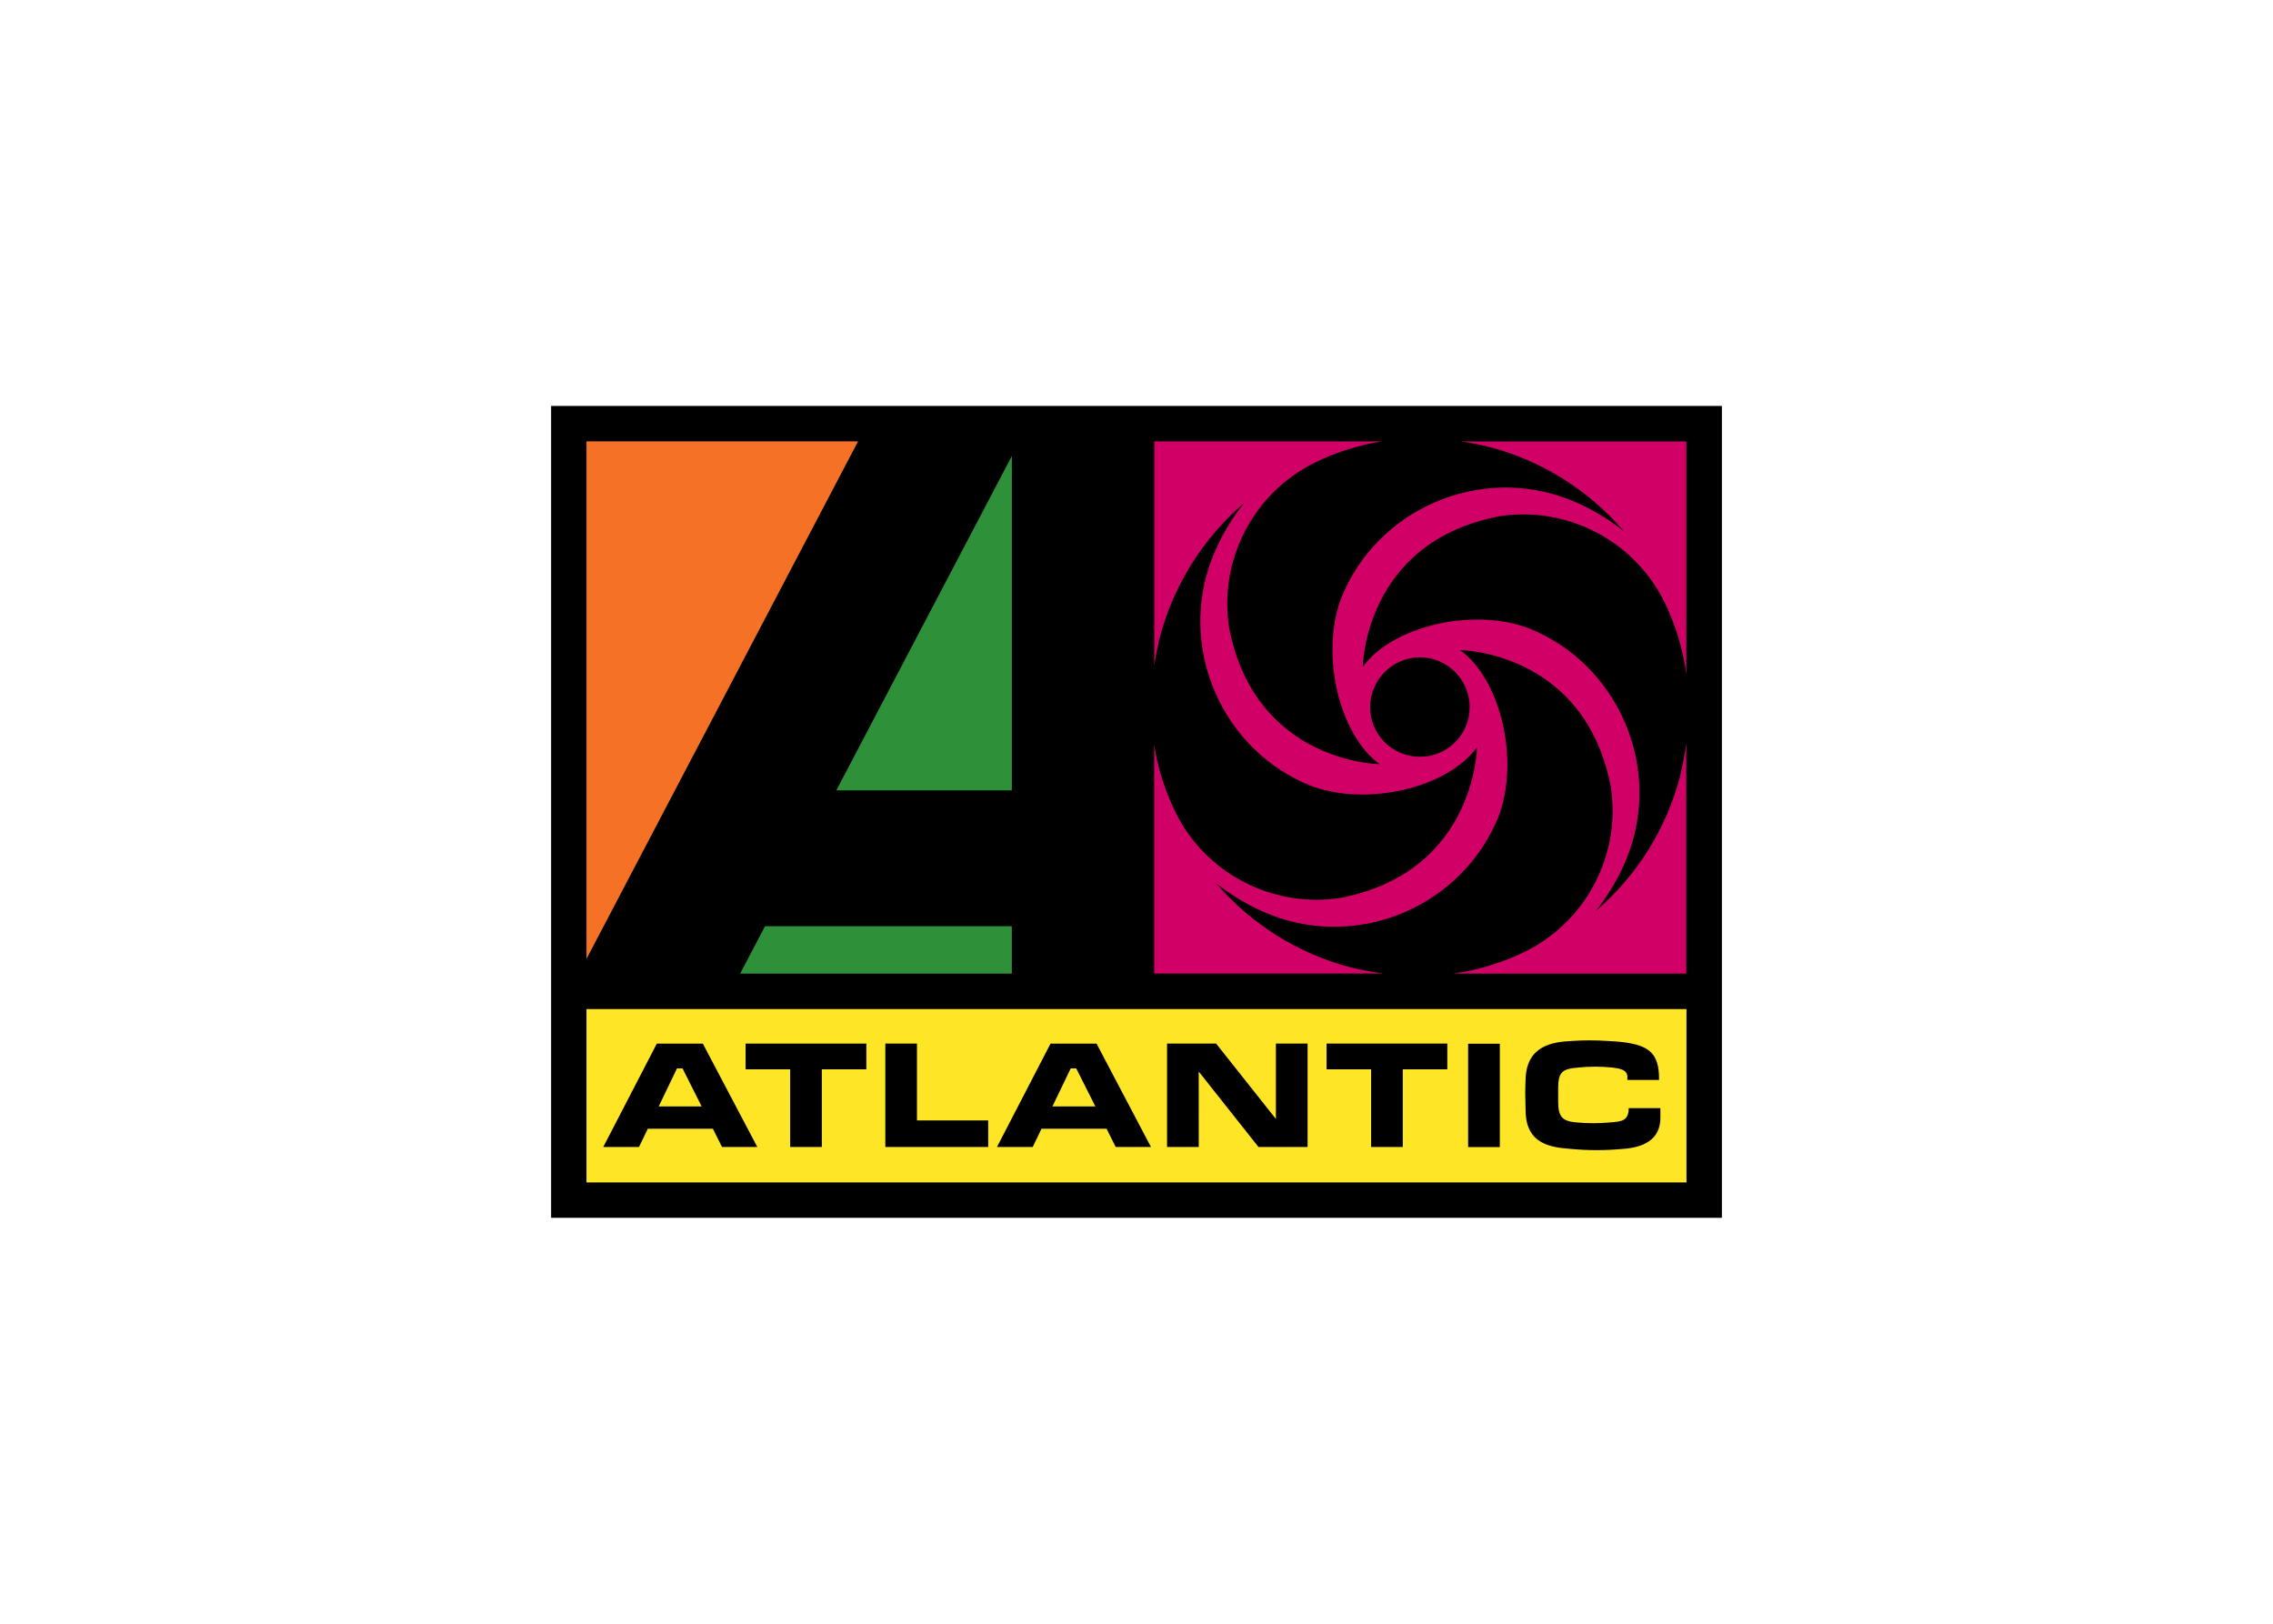 <svg clip-rule="evenodd" fill-rule="evenodd" stroke-linejoin="round" stroke-miterlimit="2" viewBox="0 0 560 400" xmlns="http://www.w3.org/2000/svg"><path d="m135.774 100h288.452v200h-288.452z" stroke-width="2.544"/><path d="m27.689 37.24 17-32.385v32.385z" fill="#2e9039" fill-rule="nonzero" transform="matrix(2.544 0 0 2.544 135.601 99.969)"/><path d="m44.662 50.506v4.587h-26.308l2.407-4.587z" fill="#2e9039" fill-rule="nonzero" transform="matrix(2.544 0 0 2.544 135.66 99.682)"/><path d="m3.435 3.437h26.3l-26.3 50.117z" fill="#f47125" fill-rule="nonzero" transform="matrix(2.544 0 0 2.544 135.754 99.98)"/><path d="m144.491 248.582h271.008v42.704h-271.008z" fill="#fee526" stroke-width="2.544"/><g fill-rule="nonzero"><path d="m110.085 25.98c-.331-2.439-1.054-4.809-2.142-7.017-2.946-5.947-9.462-9.309-16.016-8.263-13.066 2.54-13.173 14.57-13.173 14.57 2.872-3.951 10.646-5.774 16.1-3.727 8.642 3.485 12.926 13.425 9.525 22.1-.756 1.899-1.789 3.676-3.066 5.273 3.976-3.403 6.822-7.939 8.155-13 .267-1.081.472-2.177.613-3.282v22.344h-22.576c2.426-.335 4.783-1.057 6.981-2.138 5.949-2.944 9.314-9.461 8.269-16.016-2.545-13.067-14.575-13.173-14.575-13.173 3.95 2.871 5.773 10.645 3.727 16.1-3.485 8.642-13.425 12.926-22.1 9.525-1.9-.756-3.677-1.79-5.275-3.066 3.404 3.975 7.94 6.82 13 8.155 1.068.264 2.15.467 3.241.609h-22.225v-22.135c.359 2.268 1.057 4.47 2.071 6.53 2.944 5.949 9.46 9.313 16.015 8.269 13.066-2.545 13.173-14.575 13.173-14.575-2.87 3.952-10.645 5.774-16.1 3.727-8.641-3.485-12.925-13.425-9.524-22.1.756-1.9 1.79-3.678 3.067-5.275-3.974 3.405-6.819 7.94-8.155 13-.223.905-.404 1.824-.543 2.757v-21.736h22.067c-2.27.359-4.474 1.058-6.536 2.073-5.948 2.945-9.312 9.46-8.269 16.015 2.548 13.067 14.576 13.176 14.576 13.176-3.951-2.871-5.774-10.644-3.727-16.1 3.486-8.641 13.425-12.924 22.1-9.523 1.9.755 3.677 1.788 5.274 3.065-3.405-3.974-7.94-6.82-13-8.155-.907-.223-1.828-.404-2.763-.544h21.811z" fill="#d00067" transform="matrix(2.544 0 0 2.544 135.408 99.98)"/><path d="m87.744 32.63c.904-.904 1.412-2.131 1.412-3.409 0-2.644-2.176-4.82-4.82-4.82s-4.82 2.176-4.82 4.82c0 1.278.508 2.505 1.412 3.409 1.87 1.869 4.946 1.869 6.816 0z" transform="matrix(2.544 0 0 2.544 135.275 99.847)"/><path d="m23.2 71.911h3.067v-7.521h4.312v-2.49h-11.696v2.49h4.317z" transform="matrix(2.544 0 0 2.544 135.654 99.611)"/><path d="m42.412 69.339h-6.9v-7.439h-3.064v10.011h9.965z" transform="matrix(2.544 0 0 2.544 135.57 99.611)"/><path d="m62.866 64.64h.027l5.761 7.271h4.756v-10.011h-3.069v7.269h-.026l-5.763-7.269h-4.752v10.011h3.069z" transform="matrix(2.544 0 0 2.544 135.397 99.611)"/><path d="m79.6 71.911h3.068v-7.521h4.312v-2.49h-11.694v2.49h4.314z" transform="matrix(2.544 0 0 2.544 135.301 99.611)"/></g><path d="m361.704 257.118h7.809v25.461h-7.809z" stroke-width="2.544"/><path d="m99.023 72.1c1.645.156 3.302.156 4.947 0 2.642-.162 3.691-1.327 3.691-3.015v-.935h-3.068c0 1.243-.706 1.3-1.8 1.382-1.09.1-2.186.1-3.276 0-1.354-.119-1.755-.554-1.755-2.005v-1.307c0-1.585.417-1.876 1.92-2 1.113-.115 2.234-.115 3.347 0 .737.1 1.436.207 1.436.926v.275h3.068c.029-2.832-1.126-3.591-4.908-3.772-1.201-.084-2.405-.084-3.606 0-1.75.088-4.279.424-4.409 3.621-.058 1.436-.035 1.659 0 3.215.079 3.181 2.463 3.466 4.413 3.615z" fill-rule="nonzero" transform="matrix(2.544 0 0 2.544 135.181 99.613)"/><path d="m47.6 70.141h6.3l.886 1.77h3.414l-5.27-10.011h-4.456l-5.186 10.011h3.461z" fill-rule="nonzero" transform="matrix(2.544 0 0 2.544 135.502 99.613)"/><path d="m50.439 64.309h.54l1.851 3.682h-4.16z" fill="#fee526" fill-rule="nonzero" transform="matrix(2.544 0 0 2.544 135.469 99.598)"/><path d="m9.38 70.141h6.3l.887 1.77h3.415l-5.276-10.011h-4.454l-5.187 10.011h3.46z" fill-rule="nonzero" transform="matrix(2.544 0 0 2.544 135.741 99.613)"/><path d="m12.217 64.309h.539l1.85 3.682h-4.16z" fill="#fee526" fill-rule="nonzero" transform="matrix(2.544 0 0 2.544 135.708 99.598)"/></svg>
